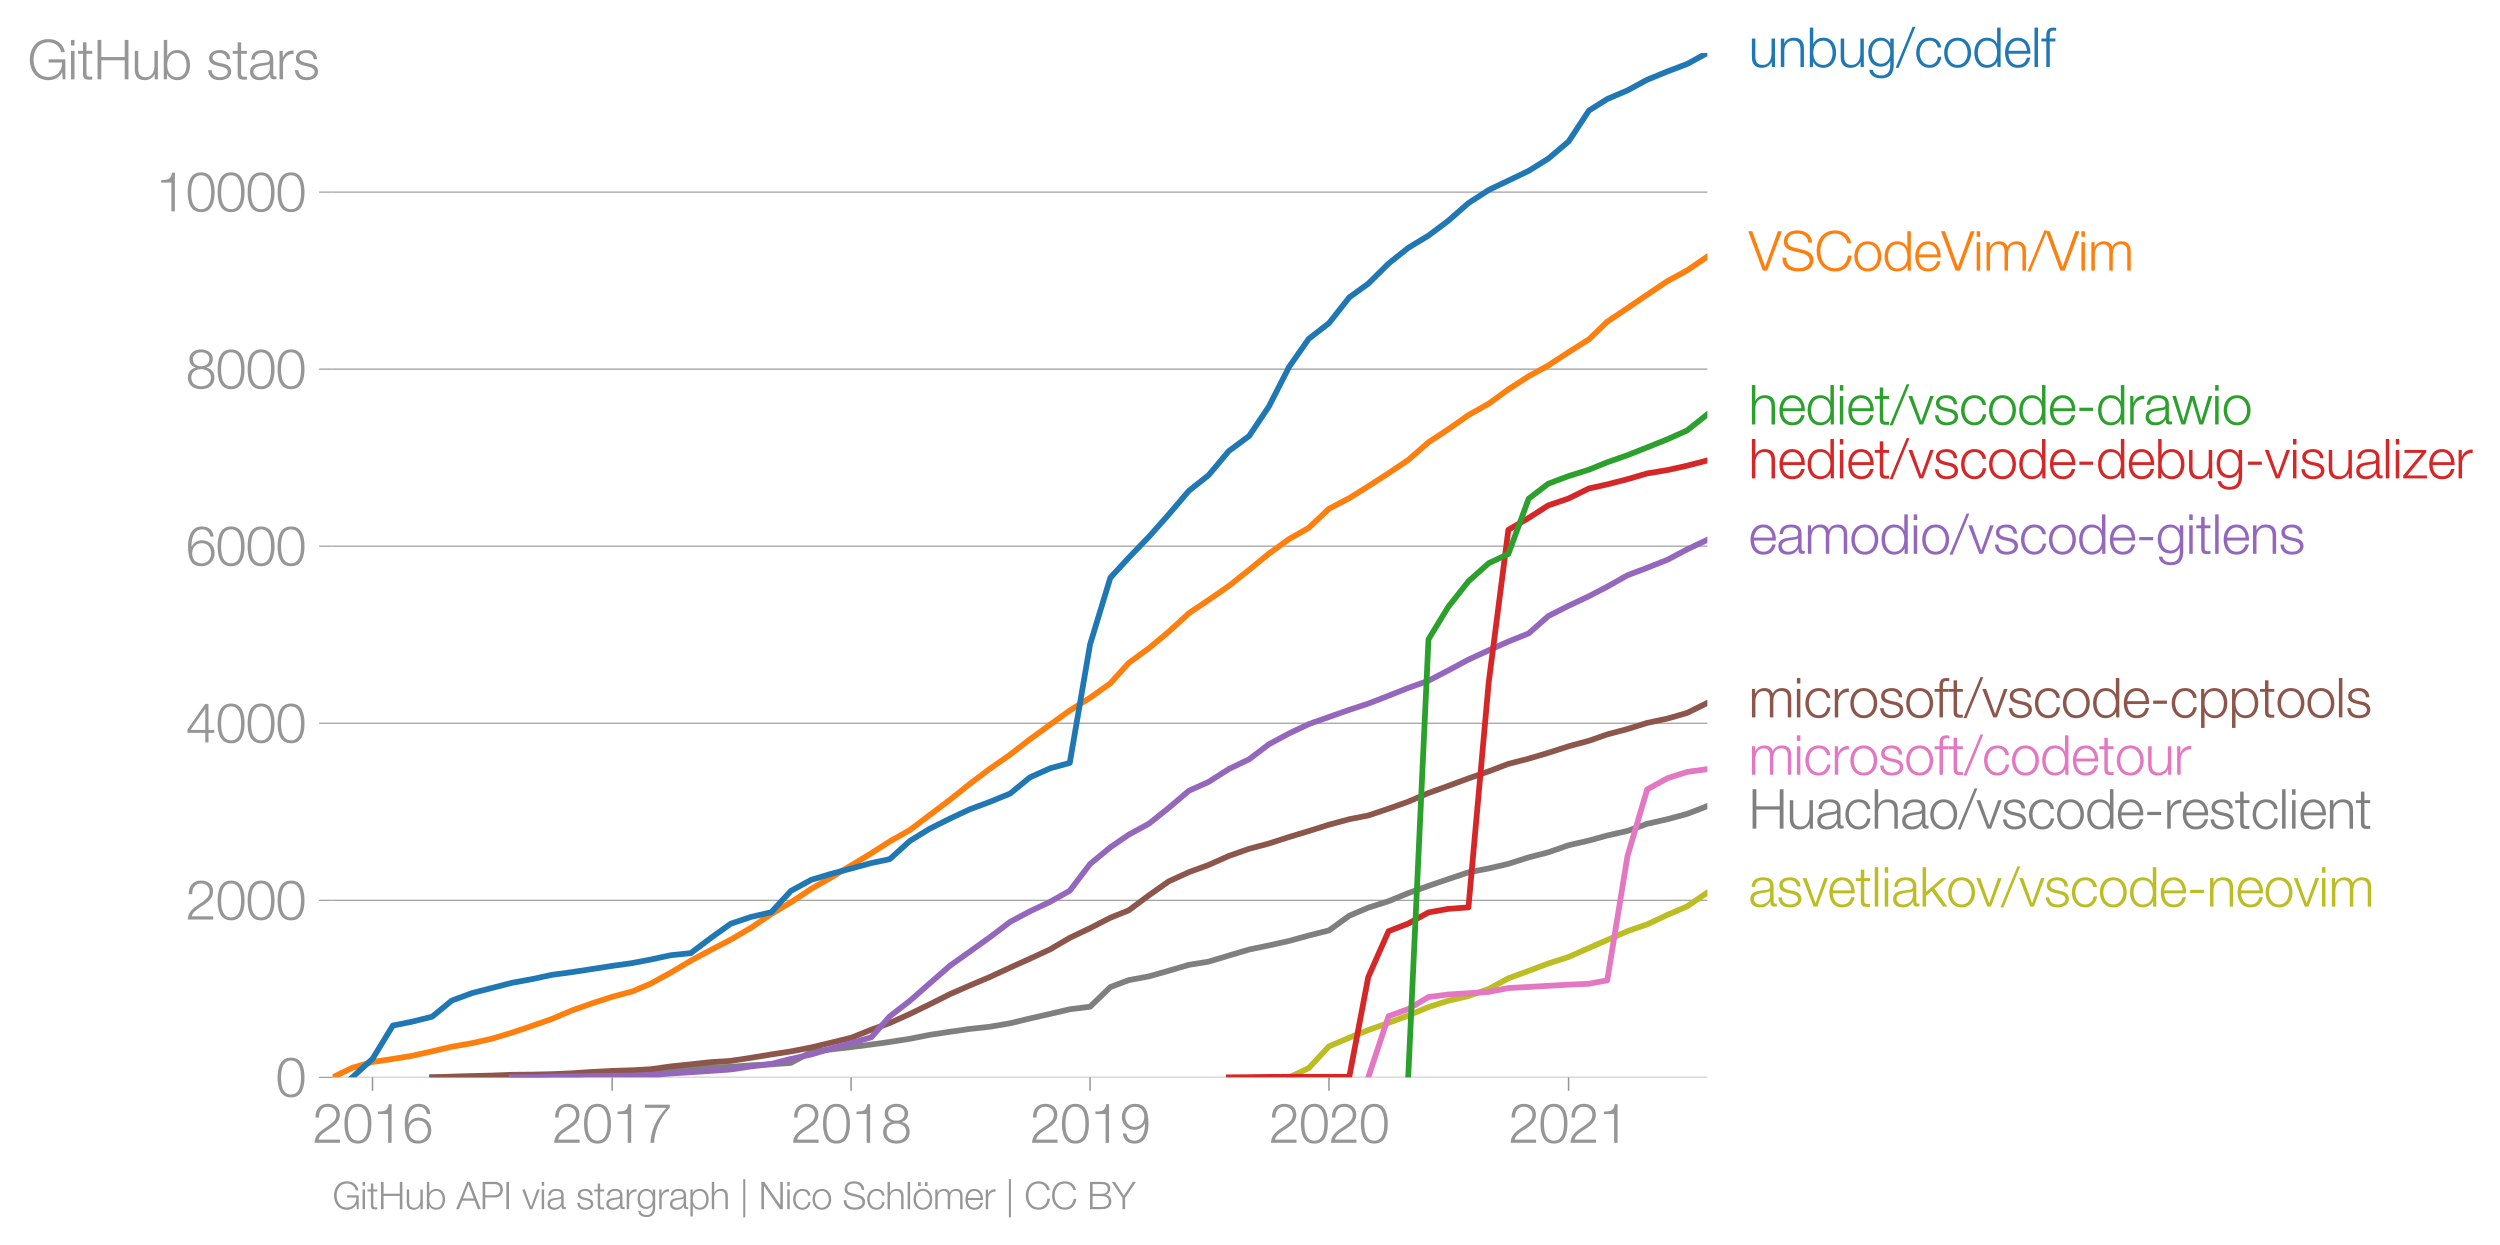 <svg height="431.179" viewBox="0 0 649.413 323.384" width="865.884" xmlns="http://www.w3.org/2000/svg" xmlns:xlink="http://www.w3.org/1999/xlink"><defs><style>*{stroke-linecap:butt;stroke-linejoin:round}</style></defs><g id="figure_1"><path d="M0 323.384h649.413V0H0z" style="fill:none" id="patch_1"/><g id="axes_1"><path d="M86.396 279.857h357.12V13.745H86.396z" style="fill:none" id="patch_2"/><g id="matplotlib.axis_1"><g id="xtick_1"><g id="line2d_1"><defs><path d="M0 0v3.5" id="md149209763" style="stroke:#969696;stroke-width:.4"/></defs><use style="fill:#969696;stroke:#969696;stroke-width:.4" x="96.77" xlink:href="#md149209763" y="279.857"/></g><g style="fill:#969696" transform="matrix(.14 0 0 -.14 81.203 296.854)" id="text_1"><defs><path d="M3181 371H691c109 602 909 999 1344 1293 583 378 1127 845 1127 1594 0 832-608 1260-1389 1260-973 0-1453-665-1434-1587h403c-12 659 276 1248 1012 1248 544 0 1004-333 1004-915 0-358-128-595-371-845C1626 1658 262 1331 230 0h2951v371z" id="HelveticaNeue-Light-32" transform="scale(.016)"/><path d="M1779 4179c1024 0 1159-1190 1159-1965 0-780-135-1971-1159-1971S621 1434 621 2214c0 775 134 1965 1158 1965zm0 339C474 4518 218 3258 218 2208 218 1165 474-96 1779-96c1306 0 1562 1261 1562 2310 0 1044-256 2304-1562 2304z" id="HelveticaNeue-Light-30" transform="scale(.016)"/><path d="M621 3328h1184V0h403v4480h-326c-122-826-557-838-1261-864v-288z" id="HelveticaNeue-Light-31" transform="scale(.016)"/><path d="M1856 2579c685 0 1082-531 1082-1184 0-621-436-1152-1076-1152-780 0-1120 519-1120 1152 0 659 410 1184 1114 1184zm1376 768c-96 781-589 1171-1376 1171-1466 0-1600-1702-1600-2233C256 538 736-96 1824-96c883 0 1517 646 1517 1517 0 877-583 1497-1479 1497-505 0-979-300-1190-742h-13c0 813 192 2003 1235 2003 519 0 864-339 935-832h403z" id="HelveticaNeue-Light-36" transform="scale(.016)"/></defs><use xlink:href="#HelveticaNeue-Light-32"/><use x="55.6" xlink:href="#HelveticaNeue-Light-30"/><use x="111.2" xlink:href="#HelveticaNeue-Light-31"/><use x="166.8" xlink:href="#HelveticaNeue-Light-36"/></g></g><g id="xtick_2"><use style="fill:#969696;stroke:#969696;stroke-width:.4" x="159.011" xlink:href="#md149209763" y="279.857" id="line2d_2"/><g style="fill:#969696" transform="matrix(.14 0 0 -.14 143.444 296.854)" id="text_2"><defs><path d="M326 4051h2477C1562 2637 1069 1517 960 0h435c103 2086 1255 3469 1811 4051v371H326v-371z" id="HelveticaNeue-Light-37" transform="scale(.016)"/></defs><use xlink:href="#HelveticaNeue-Light-32"/><use x="55.6" xlink:href="#HelveticaNeue-Light-30"/><use x="111.2" xlink:href="#HelveticaNeue-Light-31"/><use x="166.8" xlink:href="#HelveticaNeue-Light-37"/></g></g><g id="xtick_3"><use style="fill:#969696;stroke:#969696;stroke-width:.4" x="221.082" xlink:href="#md149209763" y="279.857" id="line2d_3"/><g style="fill:#969696" transform="matrix(.14 0 0 -.14 205.515 296.854)" id="text_3"><defs><path d="M1779 243c-627 0-1139 339-1139 1011 0 660 525 986 1139 973 602 13 1139-326 1139-973 0-684-512-1011-1139-1011zm1357 3155c0 768-698 1120-1363 1120-659 0-1357-352-1357-1120 0-492 262-844 730-985v-13c-551-102-896-563-909-1146C237 352 941-96 1779-96c839 0 1543 448 1543 1350 0 602-340 1031-916 1146v13c455 134 730 499 730 985zm-1357-832c-473-12-960 231-960 832 0 512 467 781 960 781 538 0 954-269 954-781 0-576-461-844-954-832z" id="HelveticaNeue-Light-38" transform="scale(.016)"/></defs><use xlink:href="#HelveticaNeue-Light-32"/><use x="55.6" xlink:href="#HelveticaNeue-Light-30"/><use x="111.2" xlink:href="#HelveticaNeue-Light-31"/><use x="166.8" xlink:href="#HelveticaNeue-Light-38"/></g></g><g id="xtick_4"><use style="fill:#969696;stroke:#969696;stroke-width:.4" x="283.152" xlink:href="#md149209763" y="279.857" id="line2d_4"/><g style="fill:#969696" transform="matrix(.14 0 0 -.14 267.586 296.854)" id="text_4"><defs><path d="M1702 1843c-684 0-1081 531-1081 1184 0 621 435 1152 1075 1152 781 0 1120-518 1120-1152 0-659-410-1184-1114-1184zM326 1075C422 294 915-96 1702-96c1466 0 1600 1702 1600 2234 0 1747-480 2380-1568 2380-883 0-1516-646-1516-1516 0-877 582-1498 1478-1498 506 0 979 301 1190 742h13c0-812-192-2003-1235-2003-518 0-864 339-934 832H326z" id="HelveticaNeue-Light-39" transform="scale(.016)"/></defs><use xlink:href="#HelveticaNeue-Light-32"/><use x="55.6" xlink:href="#HelveticaNeue-Light-30"/><use x="111.2" xlink:href="#HelveticaNeue-Light-31"/><use x="166.8" xlink:href="#HelveticaNeue-Light-39"/></g></g><g id="xtick_5"><use style="fill:#969696;stroke:#969696;stroke-width:.4" x="345.223" xlink:href="#md149209763" y="279.857" id="line2d_5"/><g style="fill:#969696" transform="matrix(.14 0 0 -.14 329.657 296.854)" id="text_5"><use xlink:href="#HelveticaNeue-Light-32"/><use x="55.6" xlink:href="#HelveticaNeue-Light-30"/><use x="111.2" xlink:href="#HelveticaNeue-Light-32"/><use x="166.8" xlink:href="#HelveticaNeue-Light-30"/></g></g><g id="xtick_6"><use style="fill:#969696;stroke:#969696;stroke-width:.4" x="407.464" xlink:href="#md149209763" y="279.857" id="line2d_6"/><g style="fill:#969696" transform="matrix(.14 0 0 -.14 391.898 296.854)" id="text_6"><use xlink:href="#HelveticaNeue-Light-32"/><use x="55.6" xlink:href="#HelveticaNeue-Light-30"/><use x="111.2" xlink:href="#HelveticaNeue-Light-32"/><use x="166.8" xlink:href="#HelveticaNeue-Light-31"/></g></g></g><g id="matplotlib.axis_2"><g id="ytick_1"><path clip-path="url(#p3c170e264a)" d="M86.396 279.857h357.12" style="fill:none;stroke:#969696;stroke-linecap:square;stroke-width:.3" id="line2d_7"/><g id="line2d_8"><defs><path d="M0 0h-3.5" id="m1b7fba5d06" style="stroke:#969696;stroke-width:.3"/></defs><use style="fill:#969696;stroke:#969696;stroke-width:.3" x="86.396" xlink:href="#m1b7fba5d06" y="279.857"/></g><use xlink:href="#HelveticaNeue-Light-30" style="fill:#969696" transform="matrix(.14 0 0 -.14 71.613 284.855)" id="text_7"/></g><g id="ytick_2"><path clip-path="url(#p3c170e264a)" d="M86.396 233.865h357.12" style="fill:none;stroke:#969696;stroke-linecap:square;stroke-width:.3" id="line2d_9"/><use style="fill:#969696;stroke:#969696;stroke-width:.3" x="86.396" xlink:href="#m1b7fba5d06" y="233.865" id="line2d_10"/><g style="fill:#969696" transform="matrix(.14 0 0 -.14 48.264 238.863)" id="text_8"><use xlink:href="#HelveticaNeue-Light-32"/><use x="55.6" xlink:href="#HelveticaNeue-Light-30"/><use x="111.2" xlink:href="#HelveticaNeue-Light-30"/><use x="166.8" xlink:href="#HelveticaNeue-Light-30"/></g></g><g id="ytick_3"><path clip-path="url(#p3c170e264a)" d="M86.396 187.872h357.12" style="fill:none;stroke:#969696;stroke-linecap:square;stroke-width:.3" id="line2d_11"/><use style="fill:#969696;stroke:#969696;stroke-width:.3" x="86.396" xlink:href="#m1b7fba5d06" y="187.872" id="line2d_12"/><g style="fill:#969696" transform="matrix(.14 0 0 -.14 48.264 192.87)" id="text_9"><defs><path d="M192 1114h2067V0h371v1114h672v339h-672v3027h-364L192 1504v-390zm365 339 1689 2438h13V1453H557z" id="HelveticaNeue-Light-34" transform="scale(.016)"/></defs><use xlink:href="#HelveticaNeue-Light-34"/><use x="55.6" xlink:href="#HelveticaNeue-Light-30"/><use x="111.2" xlink:href="#HelveticaNeue-Light-30"/><use x="166.8" xlink:href="#HelveticaNeue-Light-30"/></g></g><g id="ytick_4"><path clip-path="url(#p3c170e264a)" d="M86.396 141.88h357.12" style="fill:none;stroke:#969696;stroke-linecap:square;stroke-width:.3" id="line2d_13"/><use style="fill:#969696;stroke:#969696;stroke-width:.3" x="86.396" xlink:href="#m1b7fba5d06" y="141.88" id="line2d_14"/><g style="fill:#969696" transform="matrix(.14 0 0 -.14 48.264 146.878)" id="text_10"><use xlink:href="#HelveticaNeue-Light-36"/><use x="55.6" xlink:href="#HelveticaNeue-Light-30"/><use x="111.2" xlink:href="#HelveticaNeue-Light-30"/><use x="166.8" xlink:href="#HelveticaNeue-Light-30"/></g></g><g id="ytick_5"><path clip-path="url(#p3c170e264a)" d="M86.396 95.887h357.12" style="fill:none;stroke:#969696;stroke-linecap:square;stroke-width:.3" id="line2d_15"/><use style="fill:#969696;stroke:#969696;stroke-width:.3" x="86.396" xlink:href="#m1b7fba5d06" y="95.887" id="line2d_16"/><g style="fill:#969696" transform="matrix(.14 0 0 -.14 48.264 100.886)" id="text_11"><use xlink:href="#HelveticaNeue-Light-38"/><use x="55.6" xlink:href="#HelveticaNeue-Light-30"/><use x="111.2" xlink:href="#HelveticaNeue-Light-30"/><use x="166.8" xlink:href="#HelveticaNeue-Light-30"/></g></g><g id="ytick_6"><path clip-path="url(#p3c170e264a)" d="M86.396 49.895h357.12" style="fill:none;stroke:#969696;stroke-linecap:square;stroke-width:.3" id="line2d_17"/><use style="fill:#969696;stroke:#969696;stroke-width:.3" x="86.396" xlink:href="#m1b7fba5d06" y="49.895" id="line2d_18"/><g style="fill:#969696" transform="matrix(.14 0 0 -.14 40.48 54.893)" id="text_12"><use xlink:href="#HelveticaNeue-Light-31"/><use x="55.6" xlink:href="#HelveticaNeue-Light-30"/><use x="111.2" xlink:href="#HelveticaNeue-Light-30"/><use x="166.8" xlink:href="#HelveticaNeue-Light-30"/><use x="222.4" xlink:href="#HelveticaNeue-Light-30"/></g></g><g style="fill:#969696" transform="matrix(.14 0 0 -.14 7.2 20.61)" id="text_13"><defs><path d="M4365 2323H2426v-371h1555c19-966-570-1677-1581-1677-1210 0-1722 1011-1722 2010 0 998 512 2009 1722 2009 870 0 1414-620 1472-1145h435c-166 998-947 1517-1907 1517-1440 0-2157-1133-2157-2381S960-96 2400-96c659 0 1274 275 1581 928h13l57-832h314v2323z" id="HelveticaNeue-Light-47" transform="scale(.016)"/><path d="M390 0h404v3302H390V0zm0 3923h404v647H390v-647z" id="HelveticaNeue-Light-69" transform="scale(.016)"/><path d="M1024 4294H621v-992H45v-339h576V704c-7-563 179-742 717-742 121 0 236 12 358 12v346c-115-13-230-19-346-19-288 19-326 173-326 435v2227h672v339h-672v992z" id="HelveticaNeue-Light-74" transform="scale(.016)"/><path d="M461 0h435v2214h2714V0h435v4570h-435V2586H896v1984H461V0z" id="HelveticaNeue-Light-48" transform="scale(.016)"/><path d="M3059 3302h-403V1568c0-672-301-1325-992-1325-640 0-864 314-883 909v2150H378V1158C378 390 704-96 1536-96c493 0 928 250 1139 691h13V0h371v3302z" id="HelveticaNeue-Light-75" transform="scale(.016)"/><path d="M3027 1651c0-685-313-1408-1081-1408-858 0-1159 723-1159 1408s301 1408 1159 1408c768 0 1081-723 1081-1408zM384 0h371v627h13C954 179 1414-96 1946-96c1004 0 1484 813 1484 1747 0 935-480 1747-1484 1747-493 0-973-249-1146-723h-13v1895H384V0z" id="HelveticaNeue-Light-62" transform="scale(.016)"/><path d="M2765 2336c-26 717-551 1062-1210 1062-582 0-1241-256-1241-928 0-563 396-742 921-883l519-115c364-90 723-218 723-602 0-460-525-627-903-627-537 0-940 282-972 826H198C262 262 787-96 1555-96c615 0 1325 275 1325 992 0 576-480 845-941 915l-537 122c-276 70-685 198-685 557 0 428 422 569 781 569 460 0 844-224 864-723h403z" id="HelveticaNeue-Light-73" transform="scale(.016)"/><path d="M2496 1280c6-646-538-1037-1152-1037-378 0-736 250-736 653 0 646 851 640 1536 762 109 19 288 51 339 147h13v-525zM749 2291c13 538 384 768 883 768 474 0 864-134 864-678 0-365-186-410-518-448-871-103-1773-135-1773-1063 0-665 499-966 1107-966 634 0 922 243 1203 672h13c0-346 64-576 474-576 108 0 172 6 262 26v339c-32-13-83-26-128-26-160 0-237 90-237 243v1754c0 883-633 1062-1216 1062-755 0-1299-332-1337-1107h403z" id="HelveticaNeue-Light-61" transform="scale(.016)"/><path d="M384 0h403v1760c0 685 499 1222 1229 1184v403c-595 26-1043-288-1248-819h-13v774H384V0z" id="HelveticaNeue-Light-72" transform="scale(.016)"/></defs><use xlink:href="#HelveticaNeue-Light-47"/><use x="74.1" xlink:href="#HelveticaNeue-Light-69"/><use x="92.6" xlink:href="#HelveticaNeue-Light-74"/><use x="122.2" xlink:href="#HelveticaNeue-Light-48"/><use x="192.6" xlink:href="#HelveticaNeue-Light-75"/><use x="246.3" xlink:href="#HelveticaNeue-Light-62"/><use x="303.7" xlink:href="#HelveticaNeue-Light-20"/><use x="331.5" xlink:href="#HelveticaNeue-Light-73"/><use x="379.6" xlink:href="#HelveticaNeue-Light-74"/><use x="409.2" xlink:href="#HelveticaNeue-Light-61"/><use x="461.1" xlink:href="#HelveticaNeue-Light-72"/><use x="492.6" xlink:href="#HelveticaNeue-Light-73"/></g></g><path clip-path="url(#p3c170e264a)" d="m334.85 279.857 5.101-2.392 5.272-5.657 5.272-2.253 4.932-1.978 5.271-1.886 5.102-1.885 5.272-2.208 5.102-1.633 5.271-1.219 5.272-1.84 5.102-2.782 5.272-1.931 5.101-1.91 5.272-1.7 5.272-2.323 4.762-2.093 5.271-2.3 5.102-1.747 5.272-2.484 5.101-2.185 5.272-3.61" style="fill:none;stroke:#bcbd22;stroke-linecap:square;stroke-width:1.5" id="line2d_19"/><path clip-path="url(#p3c170e264a)" d="m112.245 279.857 5.102-.023 5.271-.046 5.102-.046 5.272-.138 5.272-.069 5.101-.23 5.272-.115 5.102-.253 5.272-.184 5.271-.322 4.762-.253 5.272-.138 5.102-.437 5.271-.322 5.102-.16 5.272-.391 5.272-.253 5.101-.368 5.272-2.852 5.102-.644 5.272-.62 5.271-.668 4.762-.666 5.272-.828 5.101-1.012 5.272-.805 5.102-.736 5.272-.575 5.271-.897 5.102-1.241 5.272-1.196 5.102-1.196 5.271-.667 5.272-5.105 4.762-1.794 5.272-.989 5.101-1.448 5.272-1.541 5.102-.828 5.271-1.587 5.272-1.564 5.102-1.057 5.272-1.173 5.101-1.403 5.272-1.334 5.272-3.817 4.932-2.093 5.271-1.678 5.102-2.093 5.272-1.886 5.102-1.747 5.271-1.771 5.272-1.012 5.102-1.196 5.272-1.679 5.101-1.31 5.272-1.84 5.272-1.219 4.762-1.31 5.271-1.196 5.102-1.84 5.272-1.196 5.101-1.38 5.272-2.023" style="fill:none;stroke:#7f7f7f;stroke-linecap:square;stroke-width:1.5" id="line2d_20"/><path clip-path="url(#p3c170e264a)" d="m355.427 279.857 5.271-15.89 5.102-1.84 5.272-3.128 5.102-.666 5.271-.322 5.272-.345 5.102-1.012 5.272-.276 5.101-.3 5.272-.298 5.272-.23 4.762-.897 5.271-32.31 5.102-17.27 5.272-2.92 5.101-1.633 5.272-.736" style="fill:none;stroke:#e377c2;stroke-linecap:square;stroke-width:1.5" id="line2d_21"/><g style="fill:#1f77b4" transform="matrix(.14 0 0 -.14 454.23 17.407)" id="text_14"><defs><path d="M378 0h403v1926c13 647 397 1133 1037 1133 652 0 838-429 838-998V0h403v2125c0 787-281 1273-1209 1273-468 0-909-268-1056-665h-13v569H378V0z" id="HelveticaNeue-Light-6e" transform="scale(.016)"/><path d="M1709 378c-743 0-1088 646-1088 1312 0 684 320 1369 1088 1369 761 0 1062-723 1062-1369 0-672-365-1312-1062-1312zm1465 2924h-403v-569h-13c-160 365-569 665-1049 665-954 0-1491-755-1491-1664C218 794 653 38 1709 38c473 0 864 276 1049 679h13V269c0-807-320-1248-1062-1248-448 0-877 173-967 659H339c58-704 711-998 1370-998 1081 0 1459 601 1465 1587v3033z" id="HelveticaNeue-Light-67" transform="scale(.016)"/><path d="m262-96 1952 4762h-326L-83-96h345z" id="HelveticaNeue-Light-2f" transform="scale(.016)"/><path d="M3117 2266c-90 755-634 1132-1338 1132-1011 0-1561-800-1561-1747S768-96 1779-96c736 0 1255 486 1363 1280h-403c-51-550-461-941-960-941-774 0-1158 704-1158 1408s384 1408 1158 1408c525 0 826-301 935-793h403z" id="HelveticaNeue-Light-63" transform="scale(.016)"/><path d="M1779 3398c-1011 0-1561-800-1561-1747S768-96 1779-96s1562 800 1562 1747-551 1747-1562 1747zm0-339c775 0 1159-704 1159-1408S2554 243 1779 243c-774 0-1158 704-1158 1408s384 1408 1158 1408z" id="HelveticaNeue-Light-6f" transform="scale(.016)"/><path d="M646 1651c0 685 314 1408 1082 1408 858 0 1158-723 1158-1408S2586 243 1728 243C960 243 646 966 646 1651zm2644 2919h-404V2675h-12c-173 474-653 723-1146 723-1005 0-1485-812-1485-1747C243 717 723-96 1728-96c480 0 1005 294 1178 723h12V0h372v4570z" id="HelveticaNeue-Light-64" transform="scale(.016)"/><path d="M3162 1542c32 928-391 1856-1453 1856-1050 0-1491-876-1491-1747C218 710 659-96 1709-96c832 0 1267 435 1440 1184h-403c-128-499-448-845-1037-845-775 0-1082 711-1088 1299h2541zM621 1882c64 601 429 1177 1088 1177 653 0 1030-569 1049-1177H621z" id="HelveticaNeue-Light-65" transform="scale(.016)"/><path d="M390 0h404v4570H390V0z" id="HelveticaNeue-Light-6c" transform="scale(.016)"/><path d="M1658 3302h-653v288c6 359-7 640 441 640 96 0 186-12 295-32v346c-128 19-224 26-339 26-647 0-807-397-800-967v-301H38v-339h564V0h403v2963h653v339z" id="HelveticaNeue-Light-66" transform="scale(.016)"/></defs><use xlink:href="#HelveticaNeue-Light-75"/><use x="53.7" xlink:href="#HelveticaNeue-Light-6e"/><use x="107.4" xlink:href="#HelveticaNeue-Light-62"/><use x="164.8" xlink:href="#HelveticaNeue-Light-75"/><use x="218.5" xlink:href="#HelveticaNeue-Light-67"/><use x="274.1" xlink:href="#HelveticaNeue-Light-2f"/><use x="307.4" xlink:href="#HelveticaNeue-Light-63"/><use x="359.3" xlink:href="#HelveticaNeue-Light-6f"/><use x="414.9" xlink:href="#HelveticaNeue-Light-64"/><use x="472.3" xlink:href="#HelveticaNeue-Light-65"/><use x="524.2" xlink:href="#HelveticaNeue-Light-6c"/><use x="542.7" xlink:href="#HelveticaNeue-Light-66"/></g><g style="fill:#ff7f0e" transform="matrix(.14 0 0 -.14 454.23 70.298)" id="text_15"><defs><path d="M1651 0h506l1696 4570h-461L1920 480h-13L422 4570H-45L1651 0z" id="HelveticaNeue-Light-56" transform="scale(.016)"/><path d="M230 1504C179 390 973-96 2054-96c1620 0 1748 992 1748 1306 0 748-538 1030-1184 1203l-1114 275c-371 90-691 269-691 698 0 678 550 908 1145 908 647 0 1223-352 1248-1049h436c6 934-788 1421-1690 1421-1286 0-1574-839-1574-1287 0-710 492-966 1030-1101l1018-249c422-103 940-307 940-826 0-665-729-928-1209-928-832 0-1511 288-1491 1229H230z" id="HelveticaNeue-Light-53" transform="scale(.016)"/><path d="M4237 3187c-115 960-973 1479-1837 1479-1440 0-2157-1133-2157-2381S960-96 2400-96c1069 0 1779 717 1901 1837h-435c-84-813-621-1466-1466-1466-1210 0-1722 1011-1722 2010 0 998 512 2009 1722 2009 666 0 1248-403 1402-1107h435z" id="HelveticaNeue-Light-43" transform="scale(.016)"/><path d="M384 0h403v1843c7 691 288 1216 986 1216 512 0 697-371 691-819V0h403v1869c0 614 199 1190 896 1190 576 0 781-294 781-838V0h403v2240c0 781-371 1158-1094 1158-435 0-851-211-1050-646-121 435-512 646-947 646-525 0-870-256-1082-652h-19v556H384V0z" id="HelveticaNeue-Light-6d" transform="scale(.016)"/></defs><use xlink:href="#HelveticaNeue-Light-56"/><use x="59.3" xlink:href="#HelveticaNeue-Light-53"/><use x="122.3" xlink:href="#HelveticaNeue-Light-43"/><use x="192.7" xlink:href="#HelveticaNeue-Light-6f"/><use x="248.3" xlink:href="#HelveticaNeue-Light-64"/><use x="305.7" xlink:href="#HelveticaNeue-Light-65"/><use x="357.6" xlink:href="#HelveticaNeue-Light-56"/><use x="416.9" xlink:href="#HelveticaNeue-Light-69"/><use x="435.4" xlink:href="#HelveticaNeue-Light-6d"/><use x="518.7" xlink:href="#HelveticaNeue-Light-2f"/><use x="552" xlink:href="#HelveticaNeue-Light-56"/><use x="611.3" xlink:href="#HelveticaNeue-Light-69"/><use x="629.8" xlink:href="#HelveticaNeue-Light-6d"/></g><g style="fill:#2ca02c" transform="matrix(.14 0 0 -.14 454.23 110.268)" id="text_16"><defs><path d="M378 0h403v1926c13 647 397 1133 1037 1133 652 0 838-429 838-998V0h403v2125c0 787-281 1273-1209 1273-468 0-909-268-1056-665h-13v1837H378V0z" id="HelveticaNeue-Light-68" transform="scale(.016)"/><path d="M1286 0h429l1235 3302h-416L1510 403h-12L461 3302H13L1286 0z" id="HelveticaNeue-Light-76" transform="scale(.016)"/><path d="M1984 1574v372H384v-372h1600z" id="HelveticaNeue-Light-2d" transform="scale(.016)"/><path d="M1114 0h441l807 2778h12L3187 0h442l1062 3302h-429L3418 474h-13l-807 2828h-454L1338 474h-13L480 3302H51L1114 0z" id="HelveticaNeue-Light-77" transform="scale(.016)"/></defs><use xlink:href="#HelveticaNeue-Light-68"/><use x="53.7" xlink:href="#HelveticaNeue-Light-65"/><use x="105.6" xlink:href="#HelveticaNeue-Light-64"/><use x="163" xlink:href="#HelveticaNeue-Light-69"/><use x="181.5" xlink:href="#HelveticaNeue-Light-65"/><use x="233.4" xlink:href="#HelveticaNeue-Light-74"/><use x="263" xlink:href="#HelveticaNeue-Light-2f"/><use x="296.3" xlink:href="#HelveticaNeue-Light-76"/><use x="342.6" xlink:href="#HelveticaNeue-Light-73"/><use x="390.7" xlink:href="#HelveticaNeue-Light-63"/><use x="442.6" xlink:href="#HelveticaNeue-Light-6f"/><use x="498.2" xlink:href="#HelveticaNeue-Light-64"/><use x="555.6" xlink:href="#HelveticaNeue-Light-65"/><use x="607.5" xlink:href="#HelveticaNeue-Light-2d"/><use x="644.5" xlink:href="#HelveticaNeue-Light-64"/><use x="701.9" xlink:href="#HelveticaNeue-Light-72"/><use x="733.4" xlink:href="#HelveticaNeue-Light-61"/><use x="785.3" xlink:href="#HelveticaNeue-Light-77"/><use x="859.4" xlink:href="#HelveticaNeue-Light-69"/><use x="877.9" xlink:href="#HelveticaNeue-Light-6f"/></g><g style="fill:#d62728" transform="matrix(.14 0 0 -.14 454.23 124.268)" id="text_17"><defs><path d="M2765 3014v288H243v-339h2010L96 326V0h2758v339H582l2183 2675z" id="HelveticaNeue-Light-7a" transform="scale(.016)"/></defs><use xlink:href="#HelveticaNeue-Light-68"/><use x="53.7" xlink:href="#HelveticaNeue-Light-65"/><use x="105.6" xlink:href="#HelveticaNeue-Light-64"/><use x="163" xlink:href="#HelveticaNeue-Light-69"/><use x="181.5" xlink:href="#HelveticaNeue-Light-65"/><use x="233.4" xlink:href="#HelveticaNeue-Light-74"/><use x="263" xlink:href="#HelveticaNeue-Light-2f"/><use x="296.3" xlink:href="#HelveticaNeue-Light-76"/><use x="342.6" xlink:href="#HelveticaNeue-Light-73"/><use x="390.7" xlink:href="#HelveticaNeue-Light-63"/><use x="442.6" xlink:href="#HelveticaNeue-Light-6f"/><use x="498.2" xlink:href="#HelveticaNeue-Light-64"/><use x="555.6" xlink:href="#HelveticaNeue-Light-65"/><use x="607.5" xlink:href="#HelveticaNeue-Light-2d"/><use x="644.5" xlink:href="#HelveticaNeue-Light-64"/><use x="701.9" xlink:href="#HelveticaNeue-Light-65"/><use x="753.8" xlink:href="#HelveticaNeue-Light-62"/><use x="811.2" xlink:href="#HelveticaNeue-Light-75"/><use x="864.9" xlink:href="#HelveticaNeue-Light-67"/><use x="920.5" xlink:href="#HelveticaNeue-Light-2d"/><use x="957.5" xlink:href="#HelveticaNeue-Light-76"/><use x="1003.8" xlink:href="#HelveticaNeue-Light-69"/><use x="1022.3" xlink:href="#HelveticaNeue-Light-73"/><use x="1070.4" xlink:href="#HelveticaNeue-Light-75"/><use x="1124.1" xlink:href="#HelveticaNeue-Light-61"/><use x="1176" xlink:href="#HelveticaNeue-Light-6c"/><use x="1194.5" xlink:href="#HelveticaNeue-Light-69"/><use x="1213" xlink:href="#HelveticaNeue-Light-7a"/><use x="1259.3" xlink:href="#HelveticaNeue-Light-65"/><use x="1311.2" xlink:href="#HelveticaNeue-Light-72"/></g><g style="fill:#9467bd" transform="matrix(.14 0 0 -.14 454.23 143.863)" id="text_18"><use xlink:href="#HelveticaNeue-Light-65"/><use x="51.9" xlink:href="#HelveticaNeue-Light-61"/><use x="103.8" xlink:href="#HelveticaNeue-Light-6d"/><use x="187.1" xlink:href="#HelveticaNeue-Light-6f"/><use x="242.7" xlink:href="#HelveticaNeue-Light-64"/><use x="300.1" xlink:href="#HelveticaNeue-Light-69"/><use x="318.6" xlink:href="#HelveticaNeue-Light-6f"/><use x="374.2" xlink:href="#HelveticaNeue-Light-2f"/><use x="407.5" xlink:href="#HelveticaNeue-Light-76"/><use x="453.8" xlink:href="#HelveticaNeue-Light-73"/><use x="501.9" xlink:href="#HelveticaNeue-Light-63"/><use x="553.8" xlink:href="#HelveticaNeue-Light-6f"/><use x="609.4" xlink:href="#HelveticaNeue-Light-64"/><use x="666.8" xlink:href="#HelveticaNeue-Light-65"/><use x="718.7" xlink:href="#HelveticaNeue-Light-2d"/><use x="755.7" xlink:href="#HelveticaNeue-Light-67"/><use x="811.3" xlink:href="#HelveticaNeue-Light-69"/><use x="829.8" xlink:href="#HelveticaNeue-Light-74"/><use x="859.4" xlink:href="#HelveticaNeue-Light-6c"/><use x="877.9" xlink:href="#HelveticaNeue-Light-65"/><use x="929.8" xlink:href="#HelveticaNeue-Light-6e"/><use x="983.5" xlink:href="#HelveticaNeue-Light-73"/></g><g style="fill:#8c564b" transform="matrix(.14 0 0 -.14 454.23 186.35)" id="text_19"><defs><path d="M3027 1651c0-685-313-1408-1081-1408-858 0-1159 723-1159 1408 0 749 269 1408 1159 1408 768 0 1081-723 1081-1408zM384-1222h403V627h13C973 154 1453-96 1946-96c1004 0 1484 813 1484 1747 0 935-480 1747-1484 1747-532 0-992-275-1178-723h-13v627H384v-4524z" id="HelveticaNeue-Light-70" transform="scale(.016)"/></defs><use xlink:href="#HelveticaNeue-Light-6d"/><use x="83.3" xlink:href="#HelveticaNeue-Light-69"/><use x="101.8" xlink:href="#HelveticaNeue-Light-63"/><use x="153.7" xlink:href="#HelveticaNeue-Light-72"/><use x="185.2" xlink:href="#HelveticaNeue-Light-6f"/><use x="240.8" xlink:href="#HelveticaNeue-Light-73"/><use x="288.9" xlink:href="#HelveticaNeue-Light-6f"/><use x="344.5" xlink:href="#HelveticaNeue-Light-66"/><use x="370.4" xlink:href="#HelveticaNeue-Light-74"/><use x="400" xlink:href="#HelveticaNeue-Light-2f"/><use x="433.3" xlink:href="#HelveticaNeue-Light-76"/><use x="479.6" xlink:href="#HelveticaNeue-Light-73"/><use x="527.7" xlink:href="#HelveticaNeue-Light-63"/><use x="579.6" xlink:href="#HelveticaNeue-Light-6f"/><use x="635.2" xlink:href="#HelveticaNeue-Light-64"/><use x="692.6" xlink:href="#HelveticaNeue-Light-65"/><use x="744.5" xlink:href="#HelveticaNeue-Light-2d"/><use x="781.5" xlink:href="#HelveticaNeue-Light-63"/><use x="833.4" xlink:href="#HelveticaNeue-Light-70"/><use x="890.8" xlink:href="#HelveticaNeue-Light-70"/><use x="948.2" xlink:href="#HelveticaNeue-Light-74"/><use x="977.8" xlink:href="#HelveticaNeue-Light-6f"/><use x="1033.4" xlink:href="#HelveticaNeue-Light-6f"/><use x="1089" xlink:href="#HelveticaNeue-Light-6c"/><use x="1107.5" xlink:href="#HelveticaNeue-Light-73"/></g><g style="fill:#e377c2" transform="matrix(.14 0 0 -.14 454.23 201.252)" id="text_20"><use xlink:href="#HelveticaNeue-Light-6d"/><use x="83.3" xlink:href="#HelveticaNeue-Light-69"/><use x="101.8" xlink:href="#HelveticaNeue-Light-63"/><use x="153.7" xlink:href="#HelveticaNeue-Light-72"/><use x="185.2" xlink:href="#HelveticaNeue-Light-6f"/><use x="240.8" xlink:href="#HelveticaNeue-Light-73"/><use x="288.9" xlink:href="#HelveticaNeue-Light-6f"/><use x="344.5" xlink:href="#HelveticaNeue-Light-66"/><use x="370.4" xlink:href="#HelveticaNeue-Light-74"/><use x="400" xlink:href="#HelveticaNeue-Light-2f"/><use x="433.3" xlink:href="#HelveticaNeue-Light-63"/><use x="485.2" xlink:href="#HelveticaNeue-Light-6f"/><use x="540.8" xlink:href="#HelveticaNeue-Light-64"/><use x="598.2" xlink:href="#HelveticaNeue-Light-65"/><use x="650.1" xlink:href="#HelveticaNeue-Light-74"/><use x="679.7" xlink:href="#HelveticaNeue-Light-6f"/><use x="735.3" xlink:href="#HelveticaNeue-Light-75"/><use x="789" xlink:href="#HelveticaNeue-Light-72"/></g><g style="fill:#7f7f7f" transform="matrix(.14 0 0 -.14 454.23 215.252)" id="text_21"><use xlink:href="#HelveticaNeue-Light-48"/><use x="70.4" xlink:href="#HelveticaNeue-Light-75"/><use x="124.1" xlink:href="#HelveticaNeue-Light-61"/><use x="176" xlink:href="#HelveticaNeue-Light-63"/><use x="227.9" xlink:href="#HelveticaNeue-Light-68"/><use x="281.6" xlink:href="#HelveticaNeue-Light-61"/><use x="333.5" xlink:href="#HelveticaNeue-Light-6f"/><use x="389.1" xlink:href="#HelveticaNeue-Light-2f"/><use x="422.4" xlink:href="#HelveticaNeue-Light-76"/><use x="468.7" xlink:href="#HelveticaNeue-Light-73"/><use x="516.8" xlink:href="#HelveticaNeue-Light-63"/><use x="568.7" xlink:href="#HelveticaNeue-Light-6f"/><use x="624.3" xlink:href="#HelveticaNeue-Light-64"/><use x="681.7" xlink:href="#HelveticaNeue-Light-65"/><use x="733.6" xlink:href="#HelveticaNeue-Light-2d"/><use x="770.6" xlink:href="#HelveticaNeue-Light-72"/><use x="802.1" xlink:href="#HelveticaNeue-Light-65"/><use x="854" xlink:href="#HelveticaNeue-Light-73"/><use x="902.1" xlink:href="#HelveticaNeue-Light-74"/><use x="931.7" xlink:href="#HelveticaNeue-Light-63"/><use x="983.6" xlink:href="#HelveticaNeue-Light-6c"/><use x="1002.1" xlink:href="#HelveticaNeue-Light-69"/><use x="1020.6" xlink:href="#HelveticaNeue-Light-65"/><use x="1072.5" xlink:href="#HelveticaNeue-Light-6e"/><use x="1126.2" xlink:href="#HelveticaNeue-Light-74"/></g><g style="fill:#bcbd22" transform="matrix(.14 0 0 -.14 454.23 235.503)" id="text_22"><defs><path d="M384 0h403v1254l653 544L2746 0h505L1747 2080l1408 1222h-537L787 1702v2868H384V0z" id="HelveticaNeue-Light-6b" transform="scale(.016)"/></defs><use xlink:href="#HelveticaNeue-Light-61"/><use x="51.9" xlink:href="#HelveticaNeue-Light-73"/><use x="100" xlink:href="#HelveticaNeue-Light-76"/><use x="146.3" xlink:href="#HelveticaNeue-Light-65"/><use x="198.2" xlink:href="#HelveticaNeue-Light-74"/><use x="227.8" xlink:href="#HelveticaNeue-Light-6c"/><use x="246.3" xlink:href="#HelveticaNeue-Light-69"/><use x="264.8" xlink:href="#HelveticaNeue-Light-61"/><use x="316.7" xlink:href="#HelveticaNeue-Light-6b"/><use x="366.7" xlink:href="#HelveticaNeue-Light-6f"/><use x="422.3" xlink:href="#HelveticaNeue-Light-76"/><use x="468.6" xlink:href="#HelveticaNeue-Light-2f"/><use x="501.9" xlink:href="#HelveticaNeue-Light-76"/><use x="548.2" xlink:href="#HelveticaNeue-Light-73"/><use x="596.3" xlink:href="#HelveticaNeue-Light-63"/><use x="648.2" xlink:href="#HelveticaNeue-Light-6f"/><use x="703.8" xlink:href="#HelveticaNeue-Light-64"/><use x="761.2" xlink:href="#HelveticaNeue-Light-65"/><use x="813.1" xlink:href="#HelveticaNeue-Light-2d"/><use x="850.1" xlink:href="#HelveticaNeue-Light-6e"/><use x="903.8" xlink:href="#HelveticaNeue-Light-65"/><use x="955.7" xlink:href="#HelveticaNeue-Light-6f"/><use x="1011.3" xlink:href="#HelveticaNeue-Light-76"/><use x="1057.6" xlink:href="#HelveticaNeue-Light-69"/><use x="1076.1" xlink:href="#HelveticaNeue-Light-6d"/></g><g style="fill:#969696" transform="matrix(.097 0 0 -.097 86.396 314.104)" id="text_23"><defs><path d="M-45 0h467l551 1421h2080L3610 0h467L2285 4570h-487L-45 0zm2067 4134 884-2342H1107l915 2342z" id="HelveticaNeue-Light-41" transform="scale(.016)"/><path d="M461 0h435v1958h1594c819 0 1356 480 1356 1306s-537 1306-1356 1306H461V0zm435 4198h1498c601 0 1017-307 1017-934s-416-934-1017-934H896v1868z" id="HelveticaNeue-Light-50" transform="scale(.016)"/><path d="M493 0h435v4570H493V0z" id="HelveticaNeue-Light-49" transform="scale(.016)"/><path d="M544-1370h339v6400H544v-6400z" id="HelveticaNeue-Light-7c" transform="scale(.016)"/><path d="M454 0h436v3866h12L3565 0h486v4570h-435V704h-13L941 4570H454V0z" id="HelveticaNeue-Light-4e" transform="scale(.016)"/><path d="M1779 3398c-1011 0-1561-800-1561-1747S768-96 1779-96s1562 800 1562 1747-551 1747-1562 1747zm0-339c775 0 1159-704 1159-1408S2554 243 1779 243c-774 0-1158 704-1158 1408s384 1408 1158 1408zm787 813v646h-435v-646h435zm-1132 0v646H998v-646h436z" id="HelveticaNeue-Light-f6" transform="scale(.016)"/><path d="M896 2195h1498c761 0 1203-301 1203-883 0-730-557-947-1203-941H896v1824zM461 0h1933c1484 0 1638 864 1638 1299 0 595-378 1037-966 1114v13c473 102 793 544 793 1024 0 851-697 1120-1465 1120H461V0zm435 4198h1498c678 0 1030-288 1030-857 0-429-333-775-1030-775H896v1632z" id="HelveticaNeue-Light-42" transform="scale(.016)"/><path d="M1734 0h436v1882l1804 2688h-518L1958 2253 454 4570H-64l1798-2688V0z" id="HelveticaNeue-Light-59" transform="scale(.016)"/></defs><use xlink:href="#HelveticaNeue-Light-47"/><use x="74.1" xlink:href="#HelveticaNeue-Light-69"/><use x="92.6" xlink:href="#HelveticaNeue-Light-74"/><use x="122.2" xlink:href="#HelveticaNeue-Light-48"/><use x="192.6" xlink:href="#HelveticaNeue-Light-75"/><use x="246.3" xlink:href="#HelveticaNeue-Light-62"/><use x="303.7" xlink:href="#HelveticaNeue-Light-20"/><use x="331.5" xlink:href="#HelveticaNeue-Light-41"/><use x="394.5" xlink:href="#HelveticaNeue-Light-50"/><use x="457.5" xlink:href="#HelveticaNeue-Light-49"/><use x="479.7" xlink:href="#HelveticaNeue-Light-20"/><use x="507.5" xlink:href="#HelveticaNeue-Light-76"/><use x="553.8" xlink:href="#HelveticaNeue-Light-69"/><use x="572.3" xlink:href="#HelveticaNeue-Light-61"/><use x="624.2" xlink:href="#HelveticaNeue-Light-20"/><use x="652" xlink:href="#HelveticaNeue-Light-73"/><use x="700.1" xlink:href="#HelveticaNeue-Light-74"/><use x="729.7" xlink:href="#HelveticaNeue-Light-61"/><use x="781.6" xlink:href="#HelveticaNeue-Light-72"/><use x="813.1" xlink:href="#HelveticaNeue-Light-67"/><use x="868.7" xlink:href="#HelveticaNeue-Light-72"/><use x="900.2" xlink:href="#HelveticaNeue-Light-61"/><use x="952.1" xlink:href="#HelveticaNeue-Light-70"/><use x="1009.5" xlink:href="#HelveticaNeue-Light-68"/><use x="1063.2" xlink:href="#HelveticaNeue-Light-20"/><use x="1091" xlink:href="#HelveticaNeue-Light-7c"/><use x="1113.2" xlink:href="#HelveticaNeue-Light-20"/><use x="1141" xlink:href="#HelveticaNeue-Light-4e"/><use x="1211.4" xlink:href="#HelveticaNeue-Light-69"/><use x="1229.9" xlink:href="#HelveticaNeue-Light-63"/><use x="1281.8" xlink:href="#HelveticaNeue-Light-6f"/><use x="1337.4" xlink:href="#HelveticaNeue-Light-20"/><use x="1365.2" xlink:href="#HelveticaNeue-Light-53"/><use x="1428.2" xlink:href="#HelveticaNeue-Light-63"/><use x="1480.1" xlink:href="#HelveticaNeue-Light-68"/><use x="1533.8" xlink:href="#HelveticaNeue-Light-6c"/><use x="1552.3" xlink:href="#HelveticaNeue-Light-f6"/><use x="1607.9" xlink:href="#HelveticaNeue-Light-6d"/><use x="1691.2" xlink:href="#HelveticaNeue-Light-65"/><use x="1743.1" xlink:href="#HelveticaNeue-Light-72"/><use x="1774.6" xlink:href="#HelveticaNeue-Light-20"/><use x="1802.4" xlink:href="#HelveticaNeue-Light-7c"/><use x="1824.6" xlink:href="#HelveticaNeue-Light-20"/><use x="1852.4" xlink:href="#HelveticaNeue-Light-43"/><use x="1922.8" xlink:href="#HelveticaNeue-Light-43"/><use x="1993.2" xlink:href="#HelveticaNeue-Light-20"/><use x="2021" xlink:href="#HelveticaNeue-Light-42"/><use x="2087.7" xlink:href="#HelveticaNeue-Light-59"/></g><path clip-path="url(#p3c170e264a)" d="m112.245 279.857 5.102-.184 5.271-.16 5.102-.116 5.272-.207 5.272-.046 5.101-.115 5.272-.23 5.102-.345 5.272-.276 5.271-.16 4.762-.277 5.272-.736 5.102-.528 5.271-.575 5.102-.322 5.272-.805 5.272-.874 5.101-.782 5.272-1.035 5.102-1.219 5.272-1.287 5.271-2.116 4.762-1.725 5.272-2.368 5.101-2.484 5.272-2.644 5.102-2.231 5.272-2.23 5.271-2.438 5.102-2.3 5.272-2.438 5.102-2.989 5.271-2.507 5.272-2.713 4.762-1.909 5.272-3.932 5.101-3.588 5.272-2.414 5.102-1.863 5.271-2.345 5.272-1.863 5.102-1.357 5.272-1.702 5.101-1.54 5.272-1.656 5.272-1.426 4.932-.966 5.271-1.77 5.102-1.817 5.272-2.254 5.102-1.84 5.271-1.954 5.272-1.84 5.102-1.932 5.272-1.356 5.101-1.518 5.272-1.702 5.272-1.426 4.762-1.655 5.271-1.403 5.102-1.587 5.272-1.127 5.101-1.471 5.272-2.599" style="fill:none;stroke:#8c564b;stroke-linecap:square;stroke-width:1.5" id="line2d_22"/><path clip-path="url(#p3c170e264a)" d="m132.992 279.857 5.272-.023 5.101-.161 5.272-.046 5.102-.115 5.272-.046 5.271-.069 4.762-.138 5.272-.414 5.102-.322 5.271-.345 5.102-.368 5.272-.782 5.272-.666 5.101-1.288 5.272-1.15 5.102-1.54 5.272-1.427 5.271-1.517 4.762-5.427 5.272-4.07 5.101-4.485 5.272-4.6 5.102-3.633 5.272-3.771 5.271-4.001 5.102-2.714 5.272-2.483 5.102-2.875 5.271-6.945 5.272-4.346 4.762-3.266 5.272-2.874 5.101-4.07 5.272-4.485 5.102-2.276 5.271-3.358 5.272-2.53 5.102-3.886 5.272-2.828 5.101-2.415 5.272-1.863 5.272-1.862 4.932-1.61 5.271-2.047 5.102-2.023 5.272-1.886 5.102-2.645 5.271-2.828 5.272-2.415 5.102-2.276 5.272-2.116 5.101-4.507 5.272-2.668 5.272-2.483 4.762-2.484 5.271-2.966 5.102-1.932 5.272-2.093 5.101-2.69 5.272-2.507" style="fill:none;stroke:#9467bd;stroke-linecap:square;stroke-width:1.5" id="line2d_23"/><path clip-path="url(#p3c170e264a)" d="m319.204 279.857 5.272-.046 5.102-.069 5.272-.023H350.495l4.932-25.917 5.271-11.912 5.102-1.977 5.272-2.898 5.102-.92 5.271-.39 5.272-58.457 5.102-39.622 5.272-3.082 5.101-3.265 5.272-1.794 5.272-2.599 4.762-1.058 5.271-1.356 5.102-1.495 5.272-.874 5.101-1.127 5.272-1.38" style="fill:none;stroke:#d62728;stroke-linecap:square;stroke-width:1.5" id="line2d_24"/><path clip-path="url(#p3c170e264a)" d="m365.8 279.857 5.272-113.785 5.102-8.37 5.271-6.693 5.272-4.714 5.102-2.392 5.272-14.35 5.101-3.909 5.272-1.977 5.272-1.656 4.762-1.932 5.271-1.84 5.102-2.023 5.272-2.116 5.101-2.276 5.272-4.209" style="fill:none;stroke:#2ca02c;stroke-linecap:square;stroke-width:1.5" id="line2d_25"/><path clip-path="url(#p3c170e264a)" d="m86.396 279.857 5.102-2.484 5.272-1.517 5.272-.782 4.931-.805 5.272-1.173 5.102-1.196 5.271-.92 5.102-1.15 5.272-1.586 5.272-1.77 5.101-1.794 5.272-2.231 5.102-1.794 5.272-1.725 5.271-1.402 4.762-2.024 5.272-2.897 5.102-3.036 5.271-2.829 5.102-2.644 5.272-3.082 5.272-3.587 5.101-3.035 5.272-3.496 5.102-2.92 5.272-3.174 5.271-3.173 4.762-3.059 5.272-2.99 5.101-3.863 5.272-3.978 5.102-4.07 5.272-3.979 5.271-3.68 5.102-3.954 5.272-3.818 5.102-3.68 5.271-3.31 5.272-3.75 4.762-5.288 5.272-3.84 5.101-4.255 5.272-4.83 5.102-3.425 5.271-3.657 5.272-4.185 5.102-4.186 5.272-3.817 5.101-2.897 5.272-4.968 5.272-2.76 4.932-3.08 5.271-3.404 5.102-3.426 5.272-4.6 5.102-3.357 5.271-3.703 5.272-2.966 5.102-3.725 5.272-3.404 5.101-2.805 5.272-3.45 5.272-3.334 4.762-4.577 5.271-3.541 5.102-3.472 5.272-3.542 5.101-2.76 5.272-3.61" style="fill:none;stroke:#ff7f0e;stroke-linecap:square;stroke-width:1.5" id="line2d_26"/><path clip-path="url(#p3c170e264a)" d="m91.498 279.857 5.272-4.806 5.272-8.647 4.931-.989 5.272-1.31 5.102-4.186 5.271-1.954 5.102-1.311 5.272-1.357 5.272-.966 5.101-1.104 5.272-.712 5.102-.782 5.272-.828 5.271-.736 4.762-.92 5.272-1.127 5.102-.529 5.271-3.978 5.102-3.656 5.272-1.771 5.272-1.219 5.101-5.542 5.272-2.875 5.102-1.54 5.272-1.403 5.271-1.426 4.762-1.012 5.272-4.76 5.101-3.127 5.272-2.645 5.102-2.391 5.272-1.955 5.271-2.162 5.102-4.185 5.272-2.369 5.102-1.402 5.271-30.77 5.272-17.339 4.762-5.174 5.272-5.473 5.101-5.749 5.272-6.186 5.102-4.047 5.271-6.278 5.272-3.91 5.102-7.611 5.272-10.325 5.101-7.29 5.272-4.094 5.272-6.691 4.932-3.565 5.271-5.22 5.102-4.07 5.272-3.197 5.102-3.817 5.271-4.622 5.272-3.404 5.102-2.437 5.272-2.53 5.101-3.174 5.272-4.46 5.272-8.026 4.762-2.99 5.271-2.254 5.102-2.76 5.272-2.16 5.101-1.932 5.272-2.875" style="fill:none;stroke:#1f77b4;stroke-linecap:square;stroke-width:1.5" id="line2d_27"/></g></g><defs><clipPath id="p3c170e264a"><path d="M86.396 13.745h357.12v266.112H86.396z"/></clipPath></defs></svg>